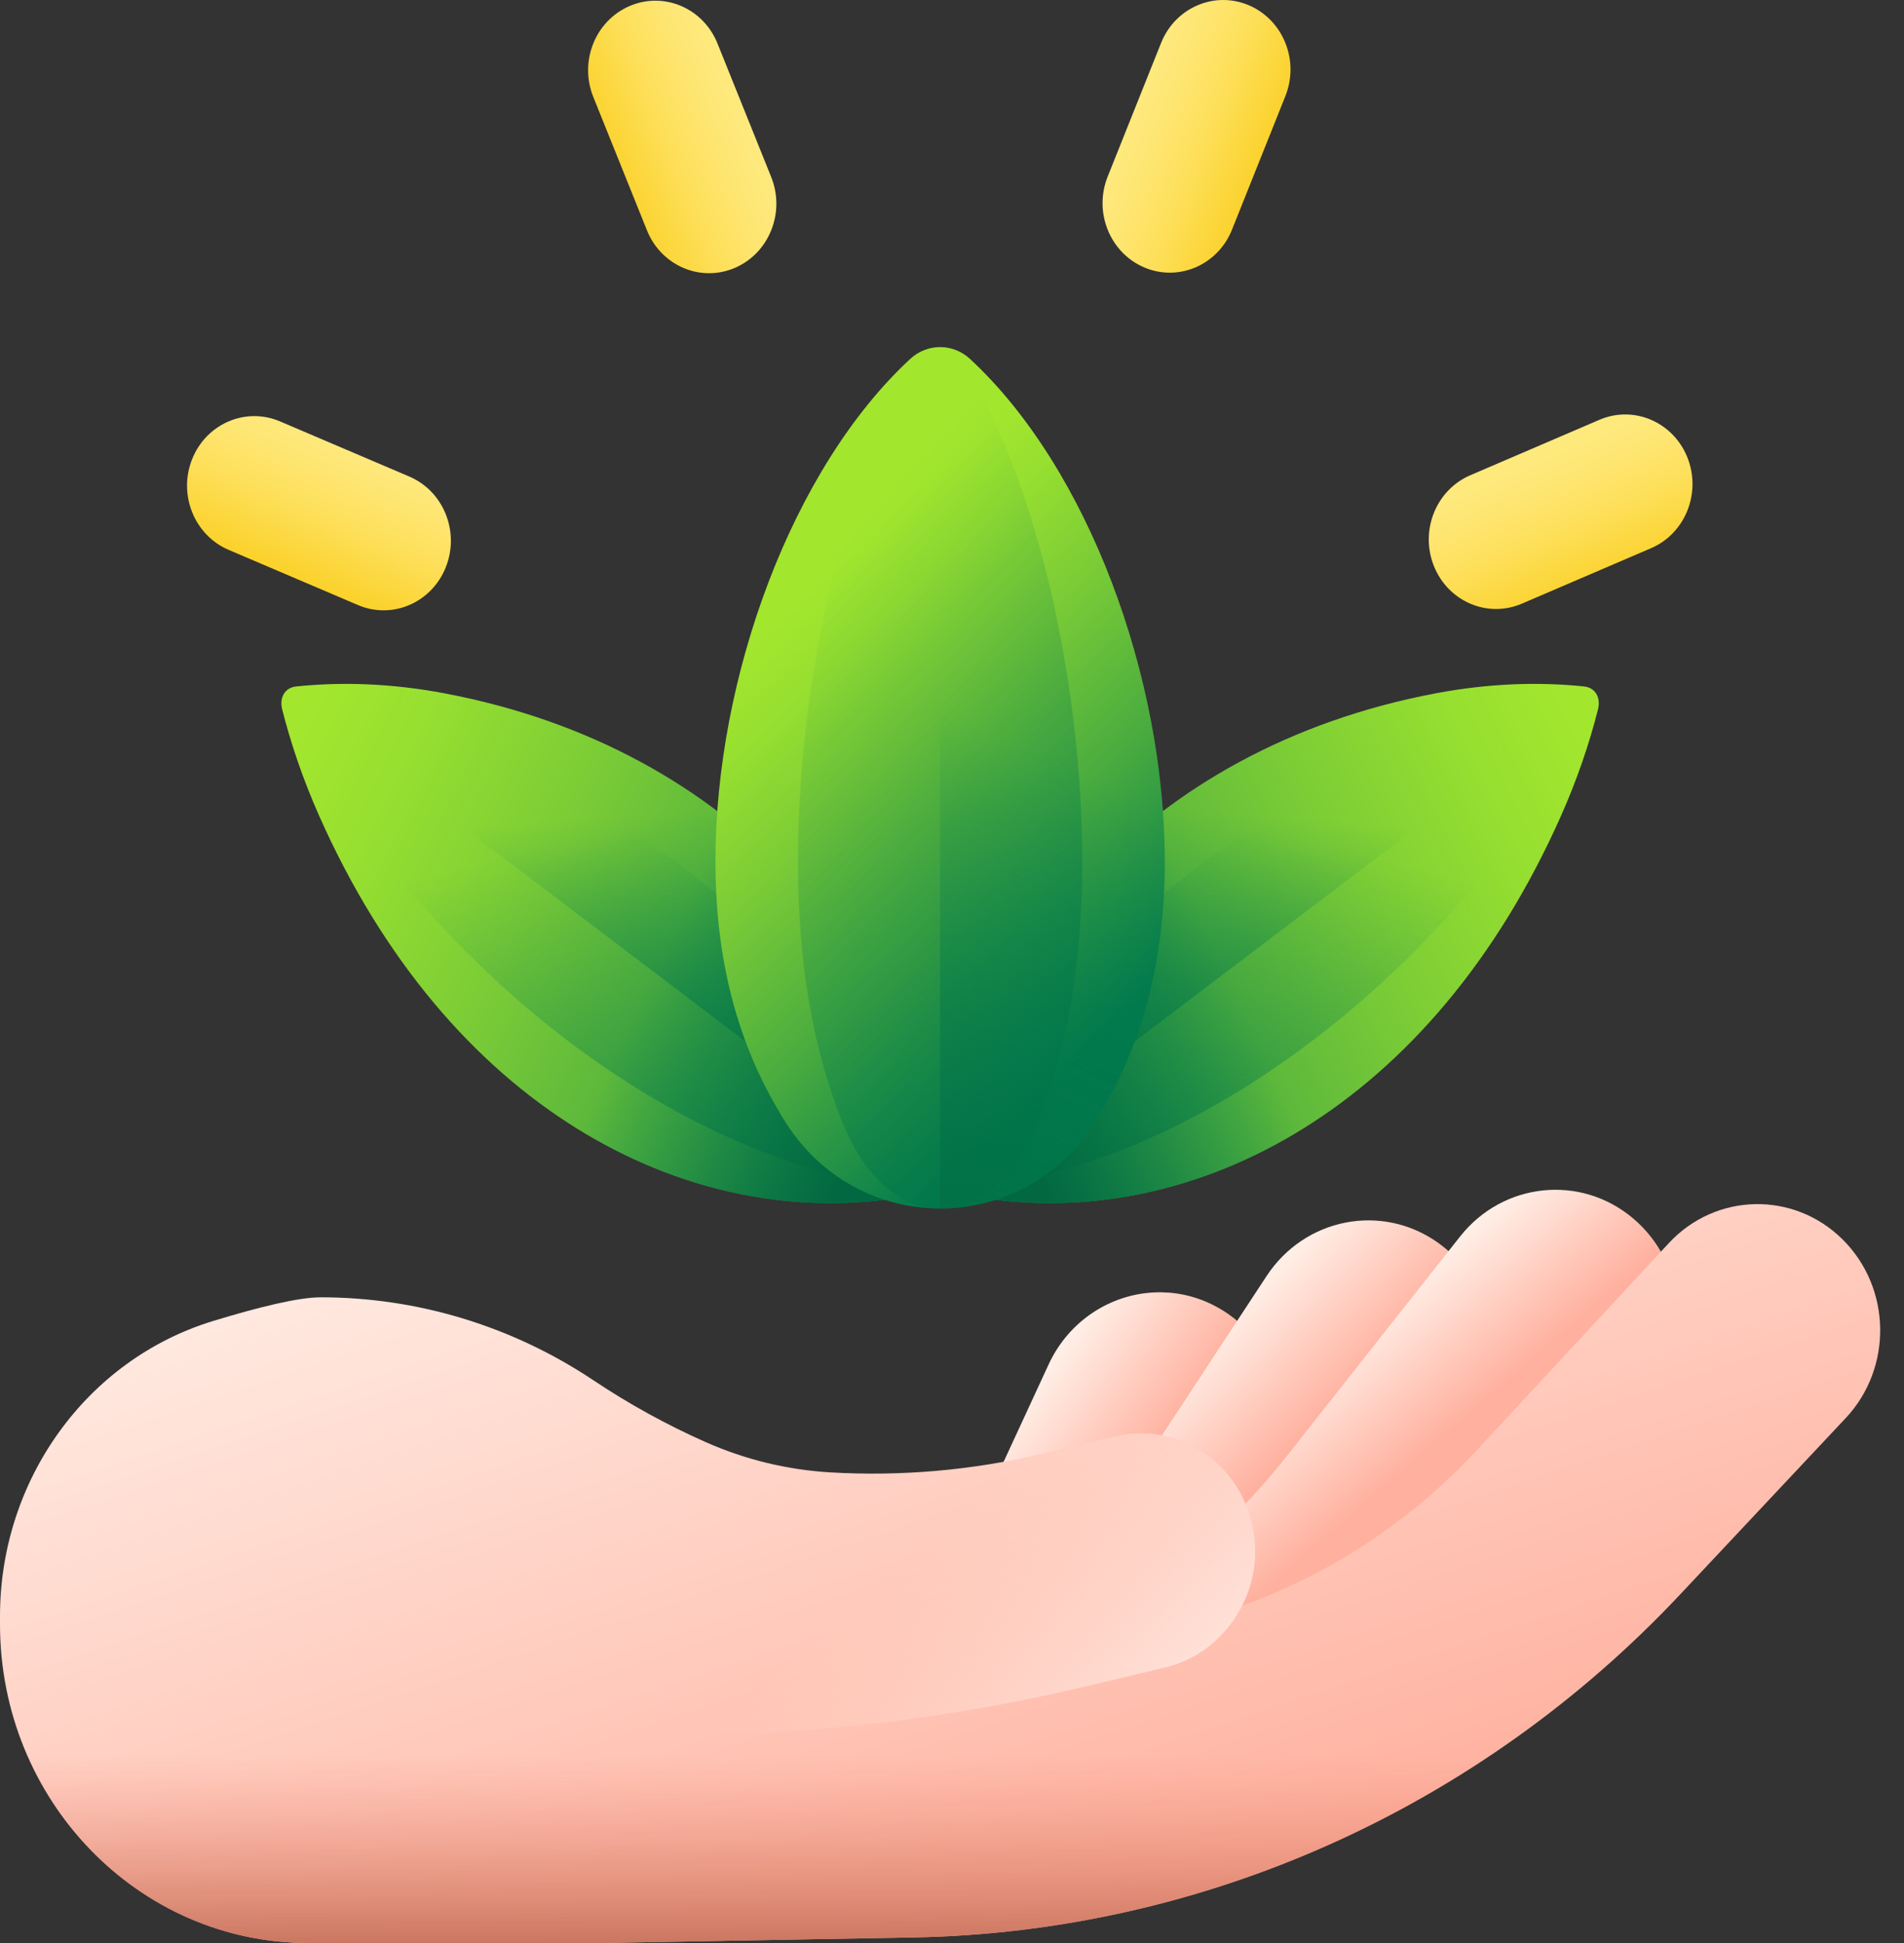 <svg width="49" height="50" viewBox="0 0 49 50" fill="none" xmlns="http://www.w3.org/2000/svg">
<rect x="0" y="0" width="49" height="50" fill="#333333" stroke="none"/>
<g clip-path="url(#clip0_628_2043)">
<path d="M32.674 37.915L30.005 43.599C29.149 45.421 28.116 47.133 26.932 48.712L24.387 40.734L26.985 35.115C27.506 33.986 28.578 33.308 29.71 33.258C30.212 33.235 30.727 33.336 31.21 33.577C32.779 34.356 33.435 36.297 32.674 37.915V37.915Z" fill="url(#paint0_linear_628_2043)"/>
<path d="M37.814 36.487L34.35 41.693C32.361 44.682 29.867 47.229 27.018 49.236L25.847 42.097C26.89 41.179 27.817 40.114 28.599 38.924L31.922 33.863L32.595 32.838C33.576 31.343 35.552 30.954 36.996 31.971C38.434 32.985 38.801 35.005 37.814 36.487V36.487Z" fill="url(#paint1_linear_628_2043)"/>
<path d="M42.032 31.356C40.681 30.211 38.679 30.42 37.575 31.82L33.077 37.519C31.326 39.738 29.044 41.406 26.487 42.387L27.029 49.397C31.49 47.612 35.476 44.67 38.571 40.8L42.464 35.929C43.572 34.542 43.379 32.496 42.032 31.356V31.356Z" fill="url(#paint2_linear_628_2043)"/>
<path d="M47.423 31.898C46.164 30.645 44.153 30.688 42.944 31.993L38.02 37.303C36.323 39.135 34.243 40.499 31.966 41.321C32.278 40.707 32.391 39.984 32.231 39.263C32.227 39.245 32.212 39.178 32.212 39.178C31.827 37.581 30.269 36.591 28.703 36.962L26.809 37.412C25.017 37.837 23.185 37.995 21.369 37.889C20.266 37.824 19.181 37.562 18.166 37.112C17.167 36.67 16.202 36.14 15.281 35.525C13.156 34.105 10.711 33.384 8.254 33.384C7.673 33.384 6.633 33.642 5.482 33.994C2.228 34.989 0 38.084 0 41.59V41.797C0 46.327 3.554 50 7.938 50H15.508L23.495 49.857C30.955 49.724 38.059 46.547 43.243 41.026L47.5 36.492C48.712 35.201 48.678 33.145 47.423 31.898V31.898Z" fill="url(#paint3_linear_628_2043)"/>
<path d="M32.212 39.178C31.827 37.581 30.269 36.591 28.704 36.962L26.809 37.412C23.056 38.302 19.132 38.019 15.541 36.599C15.499 36.582 15.458 36.566 15.417 36.55C10.754 34.762 7.474 41.344 11.59 44.229L12.043 44.547L16.073 44.643C20.06 44.739 24.043 44.321 27.93 43.398L29.974 42.913C31.556 42.538 32.593 40.897 32.23 39.263C32.227 39.245 32.212 39.178 32.212 39.178V39.178Z" fill="url(#paint4_linear_628_2043)"/>
<path d="M0.005 41.57C0.002 41.646 0 41.721 0 41.797C0 46.328 3.554 50 7.938 50H15.508L23.495 49.857C30.706 49.729 37.585 46.755 42.718 41.57H0.005Z" fill="url(#paint5_linear_628_2043)"/>
<path d="M8.204 20.972C11.546 28.518 17.601 31.632 23.02 30.841C23.427 30.782 23.819 30.701 24.194 30.601C23.374 24.723 18.97 19.263 11.431 17.84C10.081 17.586 8.804 17.541 7.62 17.665C7.336 17.695 7.184 17.945 7.262 18.254C7.487 19.144 7.798 20.054 8.204 20.972V20.972Z" fill="url(#paint6_linear_628_2043)"/>
<path d="M10.91 18.685C9.684 18.229 8.557 17.941 7.539 17.795C7.295 17.76 7.203 17.913 7.322 18.156C7.666 18.854 8.087 19.584 8.594 20.339C12.762 26.545 18.582 30.04 23.204 30.543C23.551 30.58 23.881 30.6 24.194 30.601C22.511 26.123 17.753 21.236 10.91 18.685Z" fill="url(#paint7_linear_628_2043)"/>
<path d="M11.431 17.84C10.081 17.586 8.803 17.541 7.619 17.665C7.499 17.678 7.405 17.731 7.339 17.811L24.194 30.601C23.374 24.723 18.969 19.263 11.431 17.84V17.84Z" fill="url(#paint8_linear_628_2043)"/>
<path d="M17.297 20.076L13.875 28.381C16.728 30.497 19.974 31.286 23.02 30.841C23.427 30.782 23.818 30.701 24.194 30.602C23.617 26.466 21.265 22.537 17.297 20.076V20.076Z" fill="url(#paint9_linear_628_2043)"/>
<path d="M40.183 20.972C36.841 28.518 30.786 31.632 25.367 30.841C24.96 30.782 24.569 30.701 24.193 30.601C25.013 24.723 29.418 19.263 36.956 17.84C38.306 17.586 39.584 17.541 40.768 17.665C41.052 17.695 41.203 17.945 41.125 18.254C40.9 19.144 40.589 20.054 40.183 20.972V20.972Z" fill="url(#paint10_linear_628_2043)"/>
<path d="M37.477 18.685C38.703 18.229 39.83 17.941 40.848 17.795C41.092 17.76 41.184 17.913 41.065 18.156C40.721 18.854 40.3 19.584 39.793 20.339C35.625 26.545 29.805 30.04 25.183 30.543C24.836 30.58 24.506 30.6 24.193 30.601C25.876 26.123 30.634 21.236 37.477 18.685V18.685Z" fill="url(#paint11_linear_628_2043)"/>
<path d="M36.956 17.84C38.306 17.586 39.584 17.541 40.768 17.665C40.888 17.678 40.982 17.731 41.048 17.811L24.193 30.601C25.013 24.723 29.418 19.263 36.956 17.84V17.84Z" fill="url(#paint12_linear_628_2043)"/>
<path d="M31.09 20.076L34.512 28.381C31.659 30.497 28.413 31.286 25.367 30.841C24.96 30.782 24.569 30.701 24.193 30.602C24.77 26.466 27.121 22.537 31.09 20.076V20.076Z" fill="url(#paint13_linear_628_2043)"/>
<path d="M18.412 22.164C18.412 24.898 19.07 27.061 20.214 28.875C22.085 31.84 26.303 31.84 28.174 28.875C29.317 27.061 29.976 24.898 29.976 22.164C29.976 17.434 28.007 12.054 24.962 9.235C24.526 8.831 23.862 8.831 23.426 9.235C20.381 12.054 18.412 17.434 18.412 22.164V22.164Z" fill="url(#paint14_linear_628_2043)"/>
<path d="M20.536 22.164C20.536 24.898 20.953 27.061 21.676 28.875C22.86 31.84 25.528 31.84 26.712 28.875C27.436 27.061 27.852 24.898 27.852 22.164C27.852 17.434 26.606 12.054 24.68 9.235C24.404 8.831 23.984 8.831 23.708 9.235C21.782 12.054 20.536 17.434 20.536 22.164V22.164Z" fill="url(#paint15_linear_628_2043)"/>
<path d="M28.174 28.875C29.318 27.061 29.976 24.898 29.976 22.164C29.976 17.434 28.007 12.054 24.963 9.235C24.744 9.033 24.469 8.932 24.194 8.932V31.099C25.716 31.099 27.239 30.358 28.174 28.875Z" fill="url(#paint16_linear_628_2043)"/>
<path d="M29.445 6.881C28.562 6.504 28.141 5.458 28.506 4.545L29.88 1.107C30.245 0.193 31.257 -0.241 32.14 0.136C33.024 0.513 33.445 1.559 33.08 2.472L31.706 5.91C31.341 6.823 30.329 7.258 29.445 6.881Z" fill="url(#paint17_linear_628_2043)"/>
<path d="M4.945 11.814C5.31 10.901 6.322 10.467 7.206 10.844L10.533 12.263C11.417 12.64 11.837 13.686 11.472 14.599C11.107 15.512 10.095 15.947 9.212 15.57L5.884 14.15C5.001 13.773 4.58 12.727 4.945 11.814V11.814Z" fill="url(#paint18_linear_628_2043)"/>
<path d="M36.903 14.569C36.536 13.657 36.954 12.61 37.837 12.23L41.161 10.803C42.044 10.424 43.057 10.856 43.424 11.768C43.791 12.681 43.373 13.728 42.49 14.107L39.166 15.534C38.283 15.913 37.27 15.481 36.903 14.569V14.569Z" fill="url(#paint19_linear_628_2043)"/>
<path d="M16.203 0.155C17.085 -0.224 18.099 0.208 18.465 1.12L19.847 4.555C20.214 5.467 19.795 6.514 18.913 6.893C18.03 7.272 17.017 6.84 16.65 5.928L15.268 2.493C14.901 1.581 15.32 0.534 16.203 0.155V0.155Z" fill="url(#paint20_linear_628_2043)"/>
</g>
<defs>
<linearGradient id="paint0_linear_628_2043" x1="25.003" y1="37.992" x2="27.901" y2="40.074" gradientUnits="userSpaceOnUse">
<stop stop-color="#FFEEE6"/>
<stop offset="1" stop-color="#FFB09E"/>
</linearGradient>
<linearGradient id="paint1_linear_628_2043" x1="28.6" y1="37.022" x2="31.166" y2="39.525" gradientUnits="userSpaceOnUse">
<stop stop-color="#FFEEE6"/>
<stop offset="1" stop-color="#FFB09E"/>
</linearGradient>
<linearGradient id="paint2_linear_628_2043" x1="31.779" y1="36.885" x2="34.123" y2="39.612" gradientUnits="userSpaceOnUse">
<stop stop-color="#FFEEE6"/>
<stop offset="1" stop-color="#FFB09E"/>
</linearGradient>
<linearGradient id="paint3_linear_628_2043" x1="20.492" y1="26.582" x2="28.295" y2="49.931" gradientUnits="userSpaceOnUse">
<stop stop-color="#FFEEE6"/>
<stop offset="1" stop-color="#FFB09E"/>
</linearGradient>
<linearGradient id="paint4_linear_628_2043" x1="21.785" y1="41.461" x2="28.878" y2="49.565" gradientUnits="userSpaceOnUse">
<stop stop-color="#FFDECF" stop-opacity="0"/>
<stop offset="1" stop-color="white"/>
</linearGradient>
<linearGradient id="paint5_linear_628_2043" x1="21.359" y1="45.125" x2="21.359" y2="50.271" gradientUnits="userSpaceOnUse">
<stop stop-color="#F89580" stop-opacity="0"/>
<stop offset="0.997" stop-color="#C5715A"/>
</linearGradient>
<linearGradient id="paint6_linear_628_2043" x1="7.269" y1="19.871" x2="26.541" y2="29.277" gradientUnits="userSpaceOnUse">
<stop stop-color="#A2E62E"/>
<stop offset="0.123" stop-color="#97DF30"/>
<stop offset="0.34" stop-color="#7ACB36"/>
<stop offset="0.624" stop-color="#4AAC3F"/>
<stop offset="0.961" stop-color="#09804C"/>
<stop offset="1" stop-color="#017B4E"/>
</linearGradient>
<linearGradient id="paint7_linear_628_2043" x1="15.108" y1="21.606" x2="18.787" y2="37.258" gradientUnits="userSpaceOnUse">
<stop stop-color="#017B4E" stop-opacity="0"/>
<stop offset="0.477" stop-color="#01754A" stop-opacity="0.477"/>
<stop offset="1" stop-color="#026841"/>
</linearGradient>
<linearGradient id="paint8_linear_628_2043" x1="15.517" y1="21.041" x2="16.255" y2="30.879" gradientUnits="userSpaceOnUse">
<stop stop-color="#017B4E" stop-opacity="0"/>
<stop offset="0.477" stop-color="#01754A" stop-opacity="0.477"/>
<stop offset="1" stop-color="#026841"/>
</linearGradient>
<linearGradient id="paint9_linear_628_2043" x1="16.887" y1="24.901" x2="22.886" y2="27.695" gradientUnits="userSpaceOnUse">
<stop stop-color="#017B4E" stop-opacity="0"/>
<stop offset="0.853" stop-color="#026B43" stop-opacity="0.853"/>
<stop offset="1" stop-color="#026841"/>
</linearGradient>
<linearGradient id="paint10_linear_628_2043" x1="41.123" y1="19.88" x2="21.851" y2="29.287" gradientUnits="userSpaceOnUse">
<stop stop-color="#A2E62E"/>
<stop offset="0.123" stop-color="#97DF30"/>
<stop offset="0.34" stop-color="#7ACB36"/>
<stop offset="0.624" stop-color="#4AAC3F"/>
<stop offset="0.961" stop-color="#09804C"/>
<stop offset="1" stop-color="#017B4E"/>
</linearGradient>
<linearGradient id="paint11_linear_628_2043" x1="33.275" y1="21.608" x2="29.596" y2="37.261" gradientUnits="userSpaceOnUse">
<stop stop-color="#017B4E" stop-opacity="0"/>
<stop offset="0.477" stop-color="#01754A" stop-opacity="0.477"/>
<stop offset="1" stop-color="#026841"/>
</linearGradient>
<linearGradient id="paint12_linear_628_2043" x1="32.866" y1="21.044" x2="32.128" y2="30.881" gradientUnits="userSpaceOnUse">
<stop stop-color="#017B4E" stop-opacity="0"/>
<stop offset="0.477" stop-color="#01754A" stop-opacity="0.477"/>
<stop offset="1" stop-color="#026841"/>
</linearGradient>
<linearGradient id="paint13_linear_628_2043" x1="31.504" y1="24.91" x2="25.506" y2="27.704" gradientUnits="userSpaceOnUse">
<stop stop-color="#017B4E" stop-opacity="0"/>
<stop offset="0.853" stop-color="#026B43" stop-opacity="0.853"/>
<stop offset="1" stop-color="#026841"/>
</linearGradient>
<linearGradient id="paint14_linear_628_2043" x1="19.974" y1="16.133" x2="29.239" y2="25.88" gradientUnits="userSpaceOnUse">
<stop stop-color="#A2E62E"/>
<stop offset="0.123" stop-color="#97DF30"/>
<stop offset="0.34" stop-color="#7ACB36"/>
<stop offset="0.624" stop-color="#4AAC3F"/>
<stop offset="0.961" stop-color="#09804C"/>
<stop offset="1" stop-color="#017B4E"/>
</linearGradient>
<linearGradient id="paint15_linear_628_2043" x1="19.849" y1="16.022" x2="38.531" y2="33.395" gradientUnits="userSpaceOnUse">
<stop stop-color="#017B4E" stop-opacity="0"/>
<stop offset="0.477" stop-color="#01754A" stop-opacity="0.477"/>
<stop offset="1" stop-color="#026841"/>
</linearGradient>
<linearGradient id="paint16_linear_628_2043" x1="26.188" y1="19.082" x2="19.707" y2="33.375" gradientUnits="userSpaceOnUse">
<stop stop-color="#017B4E" stop-opacity="0"/>
<stop offset="0.477" stop-color="#01754A" stop-opacity="0.477"/>
<stop offset="1" stop-color="#026841"/>
</linearGradient>
<linearGradient id="paint17_linear_628_2043" x1="29.242" y1="2.852" x2="33.727" y2="4.646" gradientUnits="userSpaceOnUse">
<stop stop-color="#FEE97D"/>
<stop offset="0.145" stop-color="#FEE673"/>
<stop offset="0.39" stop-color="#FDDF59"/>
<stop offset="0.703" stop-color="#FBD32F"/>
<stop offset="1" stop-color="#FAC600"/>
</linearGradient>
<linearGradient id="paint18_linear_628_2043" x1="8.81" y1="11.427" x2="6.868" y2="15.973" gradientUnits="userSpaceOnUse">
<stop stop-color="#FEE97D"/>
<stop offset="0.145" stop-color="#FEE673"/>
<stop offset="0.39" stop-color="#FDDF59"/>
<stop offset="0.703" stop-color="#FBD32F"/>
<stop offset="1" stop-color="#FAC600"/>
</linearGradient>
<linearGradient id="paint19_linear_628_2043" x1="39.773" y1="11.744" x2="41.725" y2="16.285" gradientUnits="userSpaceOnUse">
<stop stop-color="#FEE97D"/>
<stop offset="0.145" stop-color="#FEE673"/>
<stop offset="0.39" stop-color="#FDDF59"/>
<stop offset="0.703" stop-color="#FBD32F"/>
<stop offset="1" stop-color="#FAC600"/>
</linearGradient>
<linearGradient id="paint20_linear_628_2043" x1="19.069" y1="3.218" x2="14.589" y2="5.022" gradientUnits="userSpaceOnUse">
<stop stop-color="#FEE97D"/>
<stop offset="0.145" stop-color="#FEE673"/>
<stop offset="0.39" stop-color="#FDDF59"/>
<stop offset="0.703" stop-color="#FBD32F"/>
<stop offset="1" stop-color="#FAC600"/>
</linearGradient>
<clipPath id="clip0_628_2043">
<rect width="48.387" height="50" fill="white"/>
</clipPath>
</defs>
</svg>

